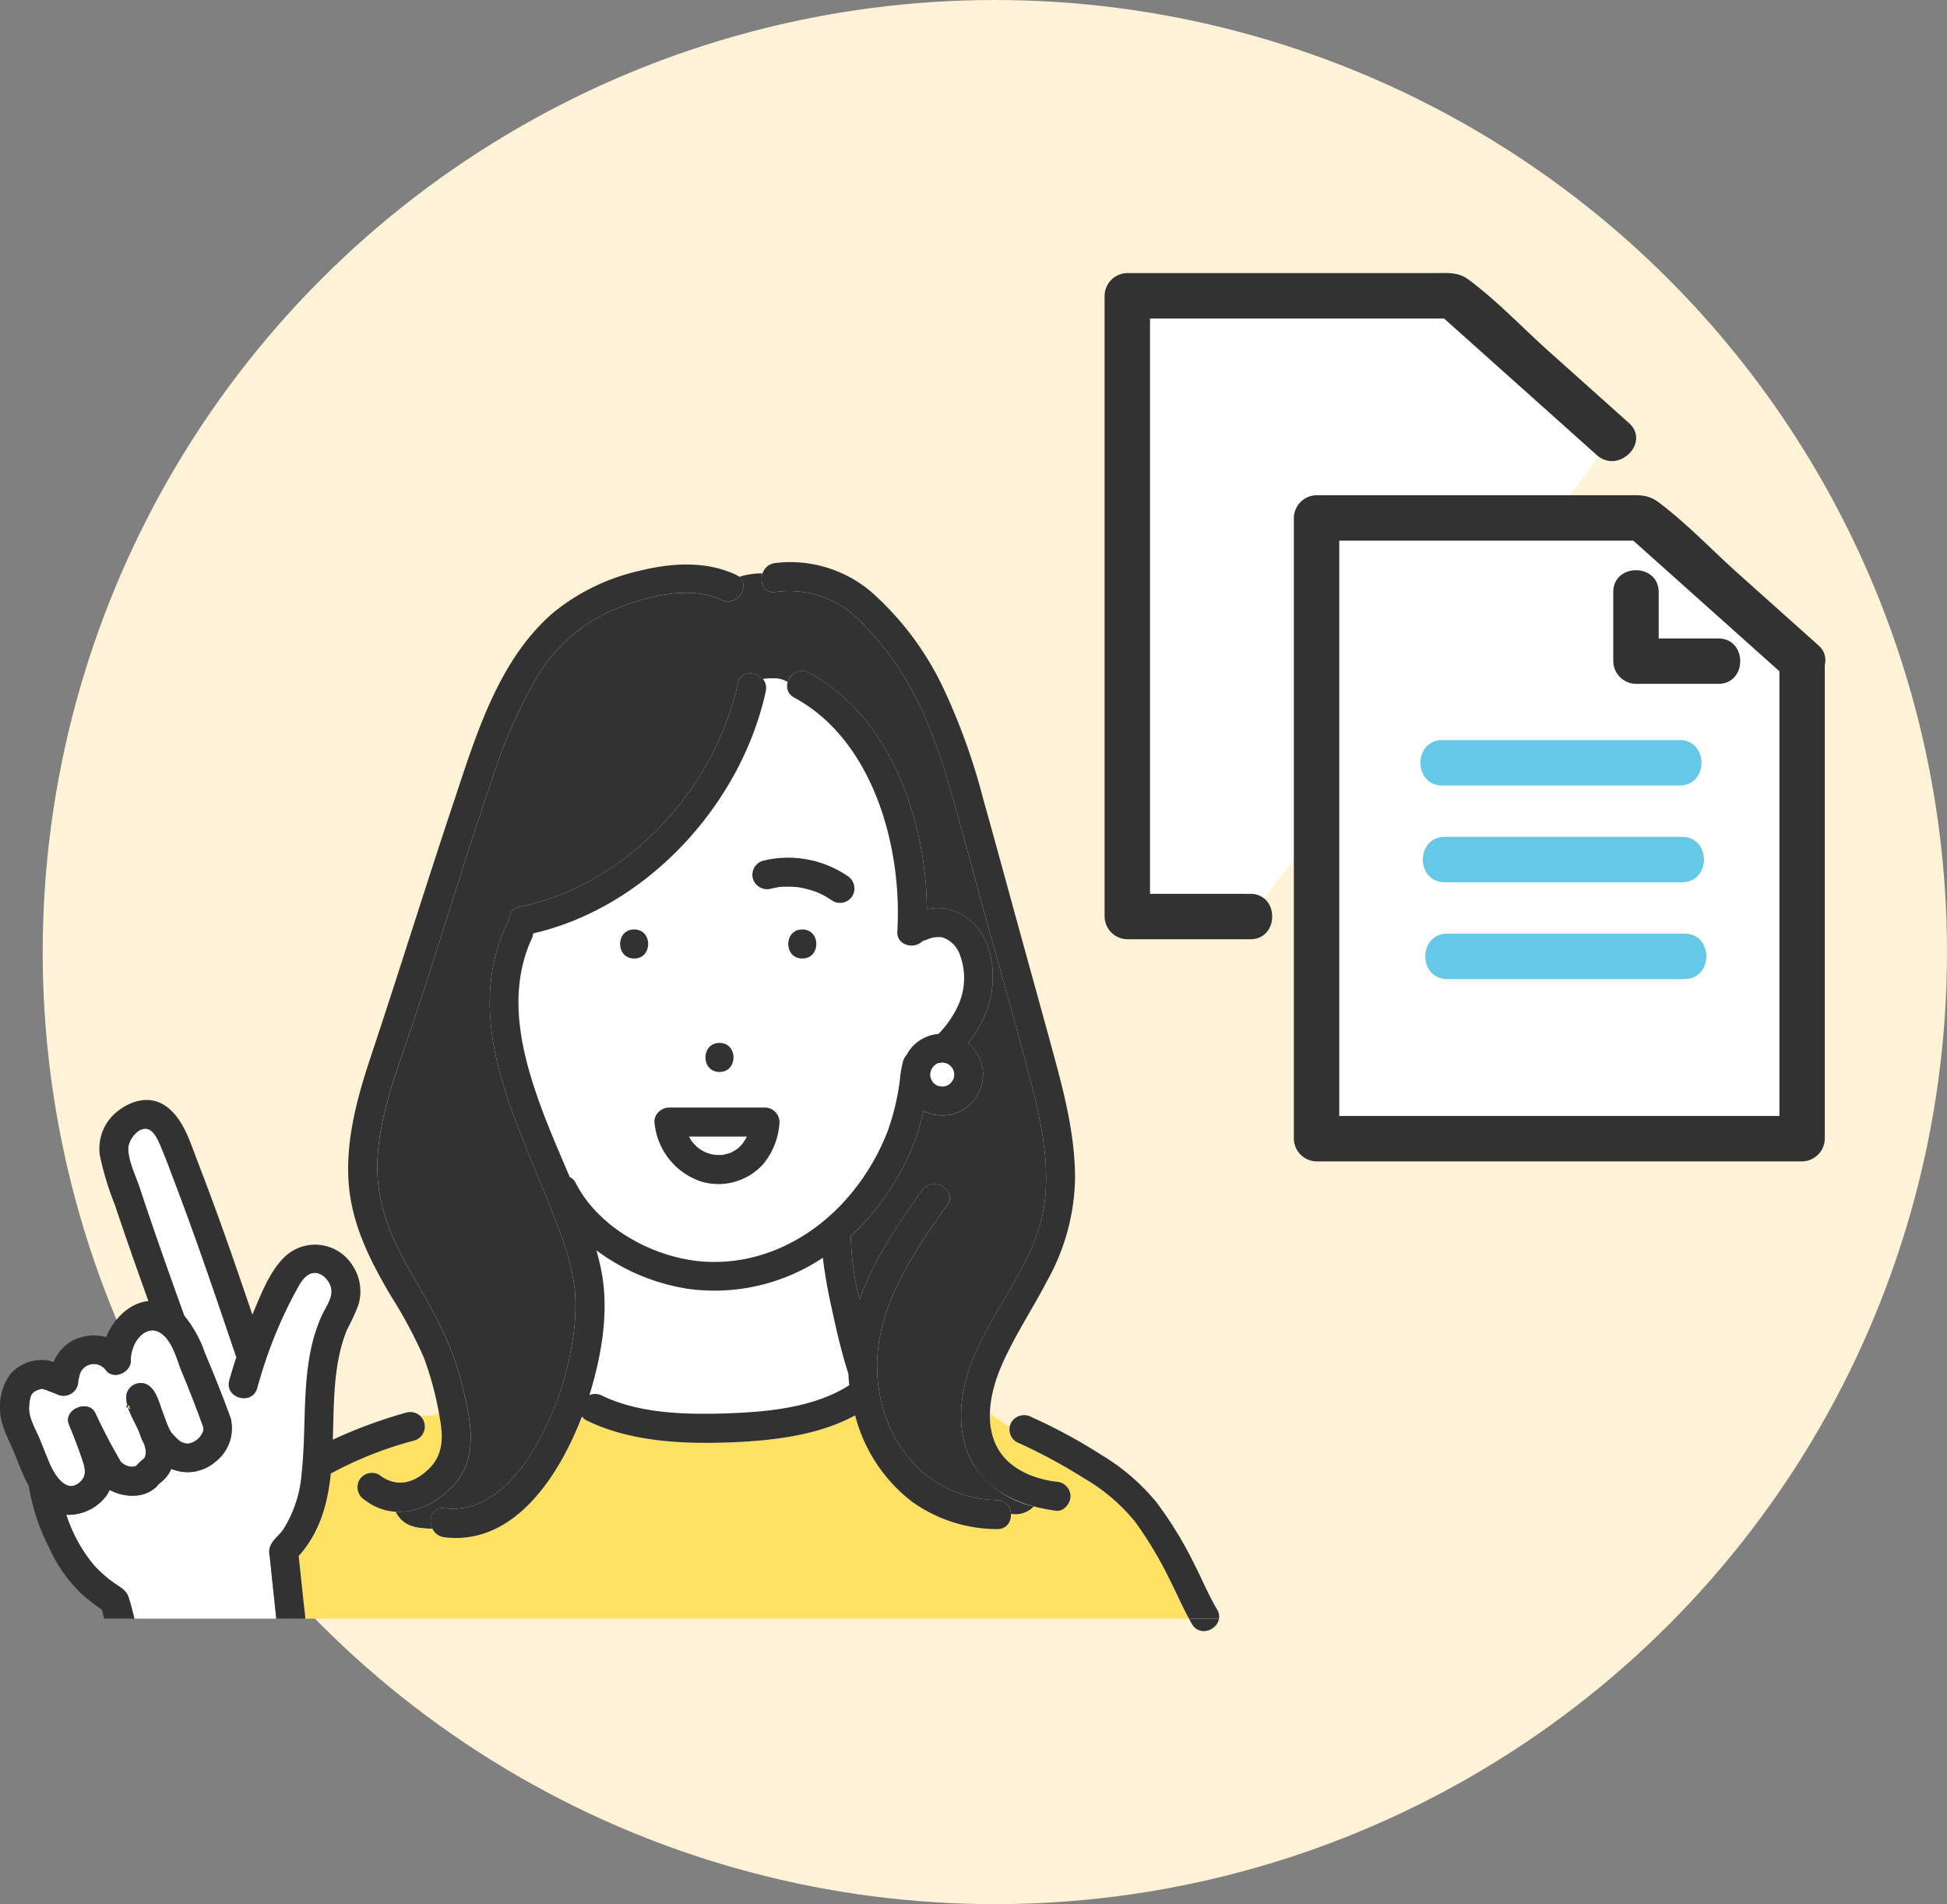 <svg xmlns="http://www.w3.org/2000/svg" xmlns:xlink="http://www.w3.org/1999/xlink" width="301.615" height="295" viewBox="0 0 301.615 295">
  <rect x="0" y="0" width="301.615" height="295" fill="#808080" stroke="none"/>
  <defs>
    <clipPath id="clip-path">
      <rect id="矩形_1305" data-name="矩形 1305" width="111.664" height="137.635" fill="none"/>
    </clipPath>
    <clipPath id="clip-path-2">
      <rect id="矩形_1259" data-name="矩形 1259" width="188.864" height="165.606" fill="rgba(0,0,0,0)"/>
    </clipPath>
  </defs>
  <g id="组_3382" data-name="组 3382" transform="translate(-507.385 -2963.535)">
    <circle id="椭圆_189" data-name="椭圆 189" cx="147.5" cy="147.5" r="147.5" transform="translate(514 2963.535)" fill="#fff2d6"/>
    <g id="组_2627" data-name="组 2627" transform="translate(678.5 3005.831)">
      <g id="组_2626" data-name="组 2626" clip-path="url(#clip-path)">
        <path id="路径_5540" data-name="路径 5540" d="M35.8,37.4H75.08l4.5-5.934a4.07,4.07,0,0,1-.375-.295L55.553,10.015H10V99.151H25.534a3.328,3.328,0,0,1,2.136.7l4.617-6.08V40.918A3.568,3.568,0,0,1,35.8,37.4" transform="translate(-2.966 -2.97)" fill="#fff"/>
        <path id="路径_5541" data-name="路径 5541" d="M7.034,96.181V7.045H52.586L76.244,28.2a4.053,4.053,0,0,0,.375.3c3.345,2.352,7.859-2.354,4.6-5.269l-12.4-11.094C64.739,8.49,60.8,4.3,56.408,1.041,54.761-.182,53.2.01,51.274.01H3.517A3.568,3.568,0,0,0,0,3.527V99.7a3.568,3.568,0,0,0,3.517,3.517H22.569c3.641,0,4.356-4.55,2.136-6.331a3.329,3.329,0,0,0-2.136-.7Z" transform="translate(0 0)" fill="#323232"/>
        <path id="路径_5542" data-name="路径 5542" d="M51.682,148.083h68.18v-68.9L97.235,58.947H51.682v89.136ZM67.658,89.844H104.4c4.534,0,4.526,7.034,0,7.034H67.658c-4.534,0-4.526-7.034,0-7.034m.375,14.995h36.738c4.534,0,4.526,7.034,0,7.034H68.033c-4.534,0-4.526-7.034,0-7.034m37.112,22.029H68.408c-4.534,0-4.526-7.034,0-7.034h36.737c4.534,0,4.527,7.034,0,7.034M94.131,66.927c0-4.534,7.034-4.526,7.034,0V74.1H110.4c4.534,0,4.527,7.034,0,7.034H97.648a3.568,3.568,0,0,1-3.517-3.517Z" transform="translate(-15.328 -17.482)" fill="#fff"/>
        <path id="路径_5543" data-name="路径 5543" d="M122.9,72.159,110.5,61.066c-4.074-3.644-8.011-7.833-12.4-11.094-1.648-1.223-3.21-1.03-5.134-1.03H45.2a3.568,3.568,0,0,0-3.517,3.517v96.17a3.568,3.568,0,0,0,3.517,3.517h75.214a3.568,3.568,0,0,0,3.517-3.517v-73.4a2.988,2.988,0,0,0-1.031-3.068M48.717,55.977H94.269L116.9,76.212v68.9H48.717V55.977Z" transform="translate(-12.362 -14.512)" fill="#323232"/>
        <path id="路径_5544" data-name="路径 5544" d="M72.962,109.905H109.7c4.527,0,4.534-7.034,0-7.034H72.962c-4.527,0-4.534,7.034,0,7.034" transform="translate(-20.631 -30.509)" fill="#64c8e6"/>
        <path id="路径_5545" data-name="路径 5545" d="M73.495,131.222h36.737c4.527,0,4.534-7.034,0-7.034H73.495c-4.527,0-4.534,7.034,0,7.034" transform="translate(-20.789 -36.832)" fill="#64c8e6"/>
        <path id="路径_5546" data-name="路径 5546" d="M110.765,145.505H74.028c-4.527,0-4.534,7.034,0,7.034h36.738c4.526,0,4.534-7.034,0-7.034" transform="translate(-20.947 -43.154)" fill="#64c8e6"/>
        <path id="路径_5547" data-name="路径 5547" d="M115.545,83.066h12.748c4.527,0,4.534-7.034,0-7.034h-9.231V68.859c0-4.526-7.034-4.534-7.034,0v10.69a3.568,3.568,0,0,0,3.517,3.517" transform="translate(-33.225 -19.415)" fill="#323232"/>
      </g>
    </g>
    <g id="组_2575" data-name="组 2575" transform="translate(507.385 3050.633)">
      <g id="组_2574" data-name="组 2574" clip-path="url(#clip-path-2)">
        <path id="路径_5169" data-name="路径 5169" d="M20.24,131.248a1.749,1.749,0,0,1-.145-.324.378.378,0,0,0-.364-.321c.039.148.074.295.124.443a2.877,2.877,0,0,0,.385.2" fill="#ffe164"/>
        <path id="路径_5170" data-name="路径 5170" d="M22.338,136.614a6.751,6.751,0,0,1-.477-.988c-.1-.286-.206-.573-.308-.86-.04-.094-.083-.188-.124-.282-.419-.962-1.16-2.206-1.574-3.438-.4-.264-.305-.44-.124-.443a3.721,3.721,0,0,1-.108-1.78,2.273,2.273,0,0,1,2.767-1.572c1.706.5,2.226,2.822,2.768,4.27.253.674.492,1.353.731,2.032.106.218.208.436.3.653.036.082.064.167.1.249.095.1.173.3.277.423a9.029,9.029,0,0,0,.87.9,2.257,2.257,0,0,0,1.772.771,2.941,2.941,0,0,0,2.086-1.562,1.24,1.24,0,0,0,.1-1.207q-1.491-4.128-3.181-8.176c-.8-1.909-1.384-4.6-3.044-5.95-1.707-1.393-3.464-.211-4.341,1.548a8.237,8.237,0,0,0-.539,1.774c.019-.155-.026.47-.018.663.071,1.837-2.609,3.132-3.841,1.591a2.288,2.288,0,0,0-4.14.874c-.032.106-.116.5-.148.622-.005.065-.013.131-.016.2a2.286,2.286,0,0,1-3.386,1.942c.948.4.023.011-.164-.061-.333-.128-.664-.26-1-.38a5.281,5.281,0,0,0-1.039-.339c-.064-.008-.1-.016-.136-.023a.759.759,0,0,1-.223.087c-1.388.4-1.484.968-1.646,2.415-.217,1.926.946,3.649,1.647,5.363.473,1.157.938,2.318,1.407,3.478.727,1.795,2.789,5.4,5.078,2.827.961-1.08.247-2.677-.15-3.848-.547-1.615-1.181-3.2-1.829-4.776-.975-2.364,3.069-4.026,4.112-1.734a83.711,83.711,0,0,0,3.946,7.533c-.037-.064.044.033.124.131.069.021.455.3.568.35a2.077,2.077,0,0,0,1.7.113c-.231.11.963-.989.824-.845.209-.216.325-.178.49-.507a2.3,2.3,0,0,0,.1-1.177c-.018-.179-.136-.529-.209-.859" fill="#fff"/>
        <path id="路径_5171" data-name="路径 5171" d="M112.114,91.8a1.894,1.894,0,0,0-.246.04c.115,0,.226-.011.246-.04" fill="#ffe164"/>
        <path id="路径_5172" data-name="路径 5172" d="M106.741,88.992c.126.224.243.455.389.667.033.048.068.1.1.143.131.123.241.279.366.41q.218.227.453.435c.041.036.2.155.263.209l.146.1q.2.127.4.242c.153.087.311.163.468.244l.015.008c.283.092.559.194.849.264.146.036.3.06.443.09l.091.015c.3.016.589.031.885.019.031,0,.133,0,.237,0l.043-.01c.061-.014.125-.022.186-.033a7.2,7.2,0,0,0,.915-.24c.079-.027.158-.062.238-.085l.055-.015c.062-.036.125-.076.159-.094.267-.139.515-.3.766-.464l.031-.019c.011-.01.013-.014.027-.026.113-.1.23-.2.34-.309.127-.124.245-.256.367-.386.024-.026.048-.054.071-.083.173-.276.366-.536.521-.825.045-.083.086-.169.127-.256Z" fill="#fff"/>
        <path id="路径_5173" data-name="路径 5173" d="M91.911,126.964c-.184.678-.39,1.381-.617,2.1a2.218,2.218,0,0,1,1.928.05c5.811,2.836,13.17,2.981,19.493,2.761,6.224-.217,13.465-.9,18.845-4.361-.067-.617-.113-1.236-.142-1.856-.029-.069-.064-.13-.088-.2-1.026-3.272-1.812-6.635-2.516-9.989a76.033,76.033,0,0,1-1.35-7.7,30.221,30.221,0,0,1-21,4.8,31.839,31.839,0,0,1-14.074-5.944c.261.955.5,1.915.7,2.885,1.194,5.74.335,11.86-1.182,17.457" fill="#fff"/>
        <path id="路径_5174" data-name="路径 5174" d="M161.87,98.784c.687-6.277-.687-12.573-2.265-18.614-1.758-6.733-3.678-13.426-5.525-20.135q-2.8-10.179-5.6-20.357c-1.674-6.051-3.4-12.162-6.179-17.816A45.161,45.161,0,0,0,132.683,8.57,15.217,15.217,0,0,0,120.13,4.626c-1.813.2-2.47-1.514-2-2.886a11.094,11.094,0,0,0-3.615.53c1.792,1.46-.343,4.709-2.76,3.575C106.749,3.5,100.05,5.331,95.227,7.3A25.547,25.547,0,0,0,82.948,18.214a78.1,78.1,0,0,0-6.659,15.24c-2.26,6.515-4.342,13.09-6.418,19.665S65.727,66.272,63.5,72.8c-2.171,6.344-4.648,12.81-5.011,19.573s2.1,12.438,5.443,18.159c3.193,5.462,6.161,10.675,7.648,16.878,1.205,5.031,2.69,10.884-1.012,15.251-2.39,2.819-5.862,4.659-9.3,4.443,1.2,2.419,3.487,2.619,5.734,2.632-.69-1.416-.079-3.4,1.864-3.169,6.086.741,10.61-3.932,13.58-8.708A46.894,46.894,0,0,0,88.7,120.529a32.412,32.412,0,0,0,.347-7.833,38.757,38.757,0,0,0-2.623-9.734C80.975,88.054,71.14,72.05,78.5,56.032a2.26,2.26,0,0,1,.374-.563A1.9,1.9,0,0,1,80.48,53.4C97.119,50,110.7,35.193,114.287,18.827c.447-2.044,2.823-1.978,3.883-.726,1.419-.144,2.761-.257,3.859.5a2.275,2.275,0,0,1,3.29-1.494c12.566,6.78,18.173,22.819,18.265,36.686.13-.025.261-.053.385-.073a7.5,7.5,0,0,1,6.24,1.7c3.184,2.66,3.973,7.177,3.426,11.1a16.908,16.908,0,0,1-3.693,8,6.365,6.365,0,0,1,2.36,4.874,2.084,2.084,0,0,1-.047.472,6.342,6.342,0,0,1-4.965,5.722,6.734,6.734,0,0,1-4.128-.515c-.04-.019-.076-.047-.115-.066a32.446,32.446,0,0,1-1.77,5.751,39.8,39.8,0,0,1-8.2,12.409q-.621.635-1.274,1.232a43.626,43.626,0,0,0,1.351,9.887c2.134-6.082,5.886-11.631,9.676-16.93,1.672-2.338,5.573-.088,3.885,2.271-6.356,8.887-12.8,18.618-10.289,30.037,1.96,8.9,8.692,15.423,18.015,15.643a2.165,2.165,0,0,1,2.16,2.15,3.912,3.912,0,0,0,3.569-1.17,14.929,14.929,0,0,1-9.224-6.291c-2.54-4.056-2.466-9.18-1.21-13.65,2.726-9.695,11.014-17.319,12.133-27.554" fill="#323232"/>
        <path id="路径_5175" data-name="路径 5175" d="M118.17,18.1a2.165,2.165,0,0,1,.455,1.923C114.8,37.5,100.243,53.461,82.59,57.51a2.4,2.4,0,0,1-.207.793c-4.07,8.862-1.423,18.609,1.86,27.258,1.231,3.242,2.645,6.452,4.009,9.683a2.044,2.044,0,0,1,.944.959c3.59,7.032,12.233,11.683,19.964,12.161,8.309.513,16.033-3.231,21.579-9.276a34.866,34.866,0,0,0,6.724-10.819,36.643,36.643,0,0,0,1.956-8.214,16.012,16.012,0,0,1,.5-2.825,2.6,2.6,0,0,1,.547-.92,7.087,7.087,0,0,1,.728-1.09,6.254,6.254,0,0,1,4.193-2.14,15.771,15.771,0,0,0,3.094-4.516,10.277,10.277,0,0,0,.187-7.827,4.331,4.331,0,0,0-2.691-2.615,4.21,4.21,0,0,0-2.195.266,5.121,5.121,0,0,1-.568.223.724.724,0,0,0-.282.126c-.275.365-.235.166,0,0,.07-.093.153-.21.266-.389-1.125,1.778-4.335,1.2-4.193-1.136C139.8,44.221,135.3,27.6,123.048,20.994a1.969,1.969,0,0,1-1.019-2.391c-1.1-.759-2.441-.646-3.859-.5m-6.715,56.375c2.9,0,2.895,4.5,0,4.5s-2.9-4.5,0-4.5M98.237,61.4c-2.9,0-2.9-4.5,0-4.5s2.9,4.5,0,4.5M118.2,93.286a9.328,9.328,0,0,1-9.577,2.663,10.634,10.634,0,0,1-7.165-8.61c0-.032,0-.064,0-.1a2.446,2.446,0,0,1-.078-.5,2.1,2.1,0,0,1,.763-1.661,2.026,2.026,0,0,1,.19-.154,2.373,2.373,0,0,1,.6-.306c.037-.012.059-.038.1-.048s.075-.011.113-.018a1.879,1.879,0,0,1,.2-.032c.051-.005.1-.014.152-.016s.09-.015.136-.015h14.88a2.272,2.272,0,0,1,2.25,2.25,11.045,11.045,0,0,1-2.558,6.545M124.283,61.4c-2.9,0-2.895-4.5,0-4.5s2.9,4.5,0,4.5m6.982-12.8a2.308,2.308,0,0,1,.807,3.078,2.262,2.262,0,0,1-3.078.808,14.222,14.222,0,0,0-1.259-.785q-.326-.178-.66-.339c-.042-.02-.376-.164-.455-.2l-.377-.141c-.233-.083-.469-.159-.706-.23q-.667-.2-1.352-.33a5.153,5.153,0,0,0-.64-.109c.6.041-.217-.016-.324-.025a14.384,14.384,0,0,0-1.483-.041,6.989,6.989,0,0,0-1.294.093c.581-.129-.211.041-.318.062-.244.046-.485.1-.726.159a2.3,2.3,0,0,1-2.767-1.572,2.27,2.27,0,0,1,1.571-2.767,16.381,16.381,0,0,1,13.061,2.341" fill="#fff"/>
        <path id="路径_5176" data-name="路径 5176" d="M64.159,136.084A58,58,0,0,0,51.247,141.2c-.485,4.7-1.7,9.132-4.977,12.775q.514,4.848,1.03,9.7H184.182c-1.055-1.931-1.935-3.973-2.93-5.93a59.807,59.807,0,0,0-5.407-9.062,28.766,28.766,0,0,0-7.9-6.737,84.657,84.657,0,0,0-10.461-5.624,2.174,2.174,0,0,1-1.052-2.383,16.44,16.44,0,0,1-3.078-2.161,11.012,11.012,0,0,0,.794,4.676c1.6,3.777,5.6,5.505,9.443,6.01a2.306,2.306,0,0,1,2.25,2.25c-.012,1.1-1.035,2.41-2.25,2.25a26.68,26.68,0,0,1-3.424-.677,3.908,3.908,0,0,1-3.569,1.17,2.082,2.082,0,0,1-2.16,2.351,22.751,22.751,0,0,1-13.227-4.3,24.61,24.61,0,0,1-8.742-13.323c-5.857,3.206-13.278,3.973-19.757,4.2-7.19.25-15.189-.166-21.764-3.375a2.113,2.113,0,0,1-.8-.656c-3.616,9.423-10.6,20.02-21.289,18.72A2.331,2.331,0,0,1,67,149.733c-2.248-.013-4.536-.213-5.734-2.631a8.616,8.616,0,0,1-4.781-1.829,2.3,2.3,0,0,1-.807-3.078,2.265,2.265,0,0,1,3.078-.808c2.621,2.02,5.28,1.369,7.594-.826,2.339-2.217,2.342-4.979,1.782-7.99-.052-.281-.113-.567-.167-.85-.573.71-1.887.432-2.9.554a2.475,2.475,0,0,1,.669,1.041,2.281,2.281,0,0,1-1.571,2.768" fill="#ffe164"/>
        <path id="路径_5177" data-name="路径 5177" d="M41.689,153.209c.069-1.426,1.42-2.244,2.176-3.337a18.908,18.908,0,0,0,2.864-8.74c.709-6.48.1-13.071,1.5-19.48a25.659,25.659,0,0,1,1.555-4.789c.524-1.2,1.487-2.432,1.556-3.777.072-1.41-1.281-3.053-2.679-2.963s-2.178,1.626-2.761,2.695c-.864,1.582-1.657,3.2-2.4,4.848a71.735,71.735,0,0,0-3.646,10.272c-.774,2.791-5.114,1.6-4.339-1.2.332-1.2.7-2.383,1.09-3.561-2.119-6.21-4.2-12.432-6.415-18.611q-1.52-4.245-3.121-8.462c-.625-1.646-1.22-3.316-1.908-4.936-.4-.945-1.017-2.713-2.013-3.232-1.523-.8-3.272,1.516-3.272,2.906,0,1.936,1.156,4.216,1.759,6.038,2.2,6.657,4.535,13.272,6.926,19.863a18.4,18.4,0,0,1,3.142,5.651c1.42,3.367,2.786,6.749,4.027,10.187a2.316,2.316,0,0,1,.127.592,6.564,6.564,0,0,1-2.43,6.16,6.611,6.611,0,0,1-6.892,1.138,5.7,5.7,0,0,1-.486.881,5.034,5.034,0,0,1-1.016,1.109c-.332.287-.463.385-.435.331a4.06,4.06,0,0,1-.434.51,5.1,5.1,0,0,1-2.935,1.292A7.418,7.418,0,0,1,17,143.736a5.932,5.932,0,0,1-.565.963,7.417,7.417,0,0,1-5.691,2.891c-.161,0-.317-.013-.473-.023a23.409,23.409,0,0,0,4.3,7.842,20.167,20.167,0,0,0,3.03,2.684c.878.636,1.929,1.106,2.3,2.206s.641,2.238.925,3.368H42.8l-.99-9.319a7.7,7.7,0,0,1-.121-1.139" fill="#fff"/>
        <path id="路径_5178" data-name="路径 5178" d="M19.855,131.046c-.05-.148-.085-.295-.124-.443-.181,0-.28.179.124.443" fill="#323232"/>
        <path id="路径_5179" data-name="路径 5179" d="M46.27,153.971c3.273-3.643,4.492-8.078,4.977-12.775a58,58,0,0,1,12.912-5.112,2.25,2.25,0,0,0-1.2-4.339,74.383,74.383,0,0,0-11.4,4.2c.14-4.473.107-8.985,1-13.094a22,22,0,0,1,1.218-3.986,36.12,36.12,0,0,0,1.72-3.73,7.252,7.252,0,0,0-.922-6.24,6.833,6.833,0,0,0-10.652-1.1c-2.266,2.3-3.575,5.845-4.828,8.775-1.532-4.5-3.069-9.006-4.675-13.484q-1.878-5.238-3.882-10.43c-1.1-2.847-2.073-6.2-4.562-8.173s-5.5-1.226-7.831.638A7.3,7.3,0,0,0,15.5,92.062a46.2,46.2,0,0,0,2.268,7.432q1.329,3.97,2.714,7.921c.822,2.355,1.667,4.7,2.506,7.051-2.906.292-5.393,2.737-6.541,5.586a7.3,7.3,0,0,0-4.737.319,6.618,6.618,0,0,0-3.4,3.54,9.07,9.07,0,0,0-1.063-.275,6.6,6.6,0,0,0-5.553,2.04A8.428,8.428,0,0,0,0,130.978c-.051,2.23.963,4.2,1.836,6.146.906,2.024,1.551,4.08,2.613,5.971a32.42,32.42,0,0,0,3.077,9.417,23.252,23.252,0,0,0,4.9,7.124,28.127,28.127,0,0,0,3.338,2.63q.191.7.379,1.4h4.677c-.284-1.129-.555-2.27-.924-3.367s-1.422-1.57-2.3-2.206a20.167,20.167,0,0,1-3.03-2.685,23.4,23.4,0,0,1-4.3-7.841c.156.01.312.026.473.022A7.41,7.41,0,0,0,16.43,144.7a5.881,5.881,0,0,0,.565-.962,7.425,7.425,0,0,0,4.237.861,5.094,5.094,0,0,0,2.935-1.292,4.05,4.05,0,0,0,.434-.509c-.028.053.1-.045.435-.332a5.029,5.029,0,0,0,1.016-1.108,5.664,5.664,0,0,0,.486-.882,6.611,6.611,0,0,0,6.892-1.137,6.565,6.565,0,0,0,2.43-6.161,2.324,2.324,0,0,0-.127-.592c-1.241-3.437-2.607-6.819-4.027-10.186a18.418,18.418,0,0,0-3.142-5.652c-2.391-6.59-4.725-13.206-6.926-19.862-.6-1.823-1.759-4.1-1.759-6.038,0-1.39,1.75-3.7,3.272-2.907,1,.52,1.611,2.288,2.013,3.233.688,1.62,1.283,3.29,1.909,4.935q1.6,4.216,3.12,8.463c2.211,6.178,4.3,12.4,6.415,18.61-.388,1.179-.758,2.363-1.09,3.561-.775,2.8,3.565,3.988,4.339,1.2A71.679,71.679,0,0,1,43.5,117.667c.739-1.644,1.533-3.266,2.4-4.848.583-1.069,1.364-2.606,2.761-2.7s2.751,1.554,2.679,2.964c-.069,1.344-1.031,2.576-1.556,3.777a25.673,25.673,0,0,0-1.555,4.788c-1.4,6.41-.79,13-1.5,19.481a18.912,18.912,0,0,1-2.864,8.74c-.756,1.093-2.107,1.911-2.176,3.337a7.806,7.806,0,0,0,.121,1.138l.99,9.319h4.5q-.514-4.848-1.03-9.7m-21.1-34.315c1.659,1.354,2.246,4.041,3.044,5.949q1.692,4.05,3.181,8.176a1.242,1.242,0,0,1-.1,1.208,2.944,2.944,0,0,1-2.086,1.562,2.255,2.255,0,0,1-1.772-.772,9.022,9.022,0,0,1-.869-.9c-.1-.12-.182-.326-.278-.422-.033-.082-.061-.168-.1-.249-.1-.217-.2-.435-.3-.654-.239-.679-.479-1.357-.731-2.031-.542-1.449-1.063-3.771-2.768-4.27a2.275,2.275,0,0,0-2.768,1.571,3.727,3.727,0,0,0,.109,1.781.377.377,0,0,1,.363.321,1.844,1.844,0,0,0,.145.323,3.077,3.077,0,0,1-.385-.2c.414,1.232,1.156,2.476,1.575,3.437l.124.282c.1.287.2.574.307.86a6.768,6.768,0,0,0,.478.989c.073.33.19.679.209.858a2.3,2.3,0,0,1-.1,1.177c-.165.329-.281.291-.49.507.139-.143-1.054.956-.823.845a2.077,2.077,0,0,1-1.7-.112c-.114-.047-.5-.33-.568-.35-.08-.1-.161-.2-.124-.131a83.993,83.993,0,0,1-3.947-7.534c-1.043-2.291-5.086-.63-4.112,1.734.649,1.576,1.283,3.162,1.83,4.776.4,1.171,1.111,2.769.149,3.849-2.288,2.568-4.35-1.033-5.077-2.828-.469-1.159-.935-2.32-1.408-3.478-.7-1.713-1.863-3.436-1.647-5.362.163-1.447.259-2.019,1.647-2.416a.786.786,0,0,0,.222-.086c.035.007.073.014.137.022a5.324,5.324,0,0,1,1.039.339c.337.12.668.253,1,.381.187.072,1.112.463.164.061a2.286,2.286,0,0,0,3.386-1.943c0-.065.01-.131.016-.2.032-.119.116-.515.147-.621a2.287,2.287,0,0,1,4.14-.874c1.233,1.54,3.912.245,3.841-1.591-.007-.194.038-.819.019-.663a8.265,8.265,0,0,1,.538-1.774c.877-1.759,2.635-2.942,4.342-1.548" fill="#323232"/>
        <path id="路径_5180" data-name="路径 5180" d="M114.287,18.827C110.7,35.193,97.119,50,80.48,53.4a1.9,1.9,0,0,0-1.608,2.07,2.26,2.26,0,0,0-.374.563c-7.358,16.018,2.477,32.022,7.929,46.93A38.757,38.757,0,0,1,89.05,112.7a32.362,32.362,0,0,1-.348,7.833,46.875,46.875,0,0,1-6.262,17.327c-2.97,4.776-7.494,9.449-13.58,8.708-2.868-.349-2.843,4.154,0,4.5,10.687,1.3,17.674-9.3,21.289-18.719a2.121,2.121,0,0,0,.8.655c6.576,3.21,14.574,3.626,21.765,3.376,6.478-.226,13.9-.992,19.756-4.2a24.61,24.61,0,0,0,8.742,13.323,22.744,22.744,0,0,0,13.228,4.3c2.9.069,2.9-4.432,0-4.5-9.323-.22-16.055-6.74-18.015-15.643-2.513-11.419,3.933-21.15,10.289-30.037,1.688-2.359-2.213-4.609-3.885-2.271-3.79,5.3-7.542,10.848-9.676,16.93a43.618,43.618,0,0,1-1.351-9.887q.651-.6,1.274-1.231a39.811,39.811,0,0,0,8.2-12.41A32.5,32.5,0,0,0,143.047,85c.039.02.075.047.115.066a6.734,6.734,0,0,0,4.128.515,6.342,6.342,0,0,0,4.965-5.722,2.139,2.139,0,0,0,.047-.471,6.367,6.367,0,0,0-2.36-4.875,16.917,16.917,0,0,0,3.693-8c.547-3.918-.242-8.436-3.426-11.1a7.5,7.5,0,0,0-6.24-1.7c-.124.02-.256.048-.385.073-.092-13.867-5.7-29.9-18.265-36.686-2.549-1.376-4.824,2.508-2.271,3.885C135.3,27.6,139.8,44.221,139.007,57.212c-.143,2.336,3.067,2.914,4.192,1.136-.113.179-.2.3-.266.389a.731.731,0,0,1,.282-.126,5.233,5.233,0,0,0,.569-.223,4.218,4.218,0,0,1,2.194-.266,4.329,4.329,0,0,1,2.691,2.615,10.277,10.277,0,0,1-.187,7.827,15.746,15.746,0,0,1-3.093,4.516,6.256,6.256,0,0,0-4.193,2.14,7.016,7.016,0,0,0-.728,1.09,2.564,2.564,0,0,0-.547.921,15.894,15.894,0,0,0-.5,2.824,36.645,36.645,0,0,1-1.957,8.214,34.852,34.852,0,0,1-6.724,10.82c-5.546,6.044-13.269,9.788-21.579,9.275-7.731-.478-16.374-5.129-19.964-12.161a2.044,2.044,0,0,0-.943-.958c-1.364-3.232-2.779-6.442-4.01-9.684-3.283-8.649-5.93-18.4-1.859-27.258a2.4,2.4,0,0,0,.206-.793c17.653-4.049,32.207-20.01,36.035-37.486.619-2.823-3.718-4.029-4.338-1.2m31.4,62.383c-.077-.017-.154-.034-.23-.055-.059-.016-.115-.036-.172-.055.035.02.055.029.1.057-.037-.023-.077-.042-.115-.063l-.123-.039c-.117-.038-.15-.092-.055-.058a1.91,1.91,0,0,1-.178-.1c-.026-.016-.051-.034-.076-.052-.071-.07-.142-.142-.212-.217.078.1.015.093-.057-.017-.027-.041-.053-.083-.081-.124-.025-.025-.049-.054-.076-.078.034.03.045.045.071.069-.03-.044-.061-.089-.089-.135s-.069-.12-.1-.181c.014.048.023.071.042.14-.015-.055-.034-.109-.053-.162-.053-.109-.076-.211-.06-.187-.019-.056-.04-.111-.055-.169s-.022-.1-.032-.146a4.24,4.24,0,0,1,0-.465c-.009.042-.018.08-.031.135.014-.057.023-.115.034-.173.013-.158.074-.341.037-.142.03-.116.064-.23.1-.344.04-.075.079-.151.122-.224.027-.045.057-.089.085-.132-.025.024-.034.036-.067.065a.984.984,0,0,0,.077-.081c.017-.025.034-.051.05-.077.072-.115.143-.15.109-.09.042-.047.085-.1.131-.138l.084-.071c.066-.047.154-.114.249-.175l.035-.01c.1-.033.206-.072.311-.1.043-.012.15-.033.242-.052.12-.008.27-.019.321-.018s.121.005.181.009c.166.041.329.087.493.137.077.04.154.079.228.123.056.033.11.068.164.1.113.111.224.222.335.335.038.057.077.113.112.173s.081.146.12.219c.048.154.09.307.129.463,0-.055-.005-.094-.005-.176,0,.065.006.132.011.2.006.023.014.046.02.069a.352.352,0,0,1,.007.069c0,.027-.008.053-.009.081,0,0-.005-.03-.008-.042,0,.026,0,.052,0,.078,0,.114-.01.227-.014.341v.016c-.031.1-.069.2-.087.254-.006.019-.014.05-.021.076-.089.157-.179.309-.275.461-.034.039-.069.078-.1.114-.16.164-.641.446-.024.07-.152.092-.291.2-.447.291-.046.026-.093.049-.139.073-.144.044-.286.087-.433.121.052,0,.083,0,.158,0a1.664,1.664,0,0,0-.2.015l-.015,0c-.126.026-.213.013-.163,0-.118,0-.236,0-.353-.009m-.528-3.508a.453.453,0,0,1,.225-.086c.006,0-.123.048-.225.086m-38.695,34.864a30.232,30.232,0,0,0,21-4.8,76.315,76.315,0,0,0,1.35,7.7c.705,3.354,1.49,6.717,2.517,9.989.023.075.059.136.087.2.03.619.075,1.238.143,1.856-5.38,3.458-12.621,4.144-18.845,4.361-6.323.22-13.682.075-19.494-2.761a2.215,2.215,0,0,0-1.928-.05c.227-.72.434-1.423.617-2.1,1.517-5.6,2.377-11.717,1.182-17.458-.2-.97-.442-1.929-.7-2.884a31.856,31.856,0,0,0,14.074,5.944" fill="#323232"/>
        <path id="路径_5181" data-name="路径 5181" d="M60.55,113.665a71.688,71.688,0,0,1,5.074,9.476,49.753,49.753,0,0,1,2.5,9.43c.56,3.012.557,5.773-1.782,7.99-2.314,2.195-4.974,2.846-7.594.827a2.264,2.264,0,0,0-3.078.807,2.3,2.3,0,0,0,.807,3.078c4.662,3.593,10.552,1.55,14.083-2.615,3.7-4.366,2.217-10.219,1.011-15.251-1.486-6.2-4.454-11.415-7.648-16.877-3.345-5.721-5.806-11.4-5.442-18.159s2.84-13.229,5.01-19.573c2.232-6.525,4.3-13.1,6.376-19.678s4.158-13.15,6.417-19.665a78.217,78.217,0,0,1,6.659-15.24A25.556,25.556,0,0,1,95.226,7.3c4.824-1.972,11.522-3.807,16.528-1.458,2.607,1.223,4.894-2.655,2.272-3.885-4.721-2.215-10.1-1.837-15.047-.6a32.3,32.3,0,0,0-13.316,6.5c-8.454,7.284-11.945,19.012-15.35,29.216-4.387,13.144-8.494,26.38-12.871,39.53C55.4,82.742,53.6,89.229,53.986,95.764c.384,6.594,3.264,12.312,6.564,17.9" fill="#323232"/>
        <path id="路径_5182" data-name="路径 5182" d="M120.13,4.626A15.217,15.217,0,0,1,132.683,8.57,45.174,45.174,0,0,1,142.3,21.862c2.779,5.654,4.5,11.765,6.179,17.816q2.815,10.174,5.6,20.357c1.847,6.709,3.767,13.4,5.525,20.135,1.578,6.042,2.952,12.337,2.265,18.614-1.119,10.235-9.407,17.859-12.133,27.554-1.256,4.47-1.33,9.594,1.21,13.65,2.783,4.445,7.658,6.312,12.647,6.968,1.215.16,2.238-1.149,2.25-2.25a2.3,2.3,0,0,0-2.25-2.25c-3.847-.506-7.842-2.234-9.443-6.011-1.62-3.824-.557-8.378,1.025-12.026,1.969-4.536,4.794-8.753,7.072-13.143a33.643,33.643,0,0,0,4.291-15.708c.026-6.281-1.473-12.491-3.108-18.516-1.843-6.8-3.737-13.585-5.607-20.377-1.842-6.69-3.653-13.391-5.533-20.071a97.714,97.714,0,0,0-6.253-17.3,46.5,46.5,0,0,0-10.9-14.556A19.361,19.361,0,0,0,120.13.126c-2.849.309-2.88,4.812,0,4.5" fill="#323232"/>
        <path id="路径_5183" data-name="路径 5183" d="M142.933,58.738c-.235.166-.274.364,0,0" fill="#323232"/>
        <path id="路径_5184" data-name="路径 5184" d="M127.075,51.355q.334.161.66.339a14.222,14.222,0,0,1,1.259.785,2.262,2.262,0,0,0,3.078-.808,2.307,2.307,0,0,0-.807-3.078,16.384,16.384,0,0,0-13.06-2.341,2.27,2.27,0,0,0-1.572,2.767,2.3,2.3,0,0,0,2.768,1.572c.24-.058.482-.113.725-.159.107-.021.9-.19.318-.062a7,7,0,0,1,1.295-.093,14.1,14.1,0,0,1,1.482.042c.108.008.92.065.324.024a5.608,5.608,0,0,1,.641.109c.455.088.907.2,1.351.33.238.071.473.147.706.23l.378.141c.079.038.412.182.454.2" fill="#323232"/>
        <path id="路径_5185" data-name="路径 5185" d="M124.284,56.9c-2.9,0-2.9,4.5,0,4.5s2.9-4.5,0-4.5" fill="#323232"/>
        <path id="路径_5186" data-name="路径 5186" d="M111.455,74.477c-2.9,0-2.9,4.5,0,4.5s2.9-4.5,0-4.5" fill="#323232"/>
        <path id="路径_5187" data-name="路径 5187" d="M98.237,61.4c2.9,0,2.9-4.5,0-4.5s-2.9,4.5,0,4.5" fill="#323232"/>
        <path id="路径_5188" data-name="路径 5188" d="M188.539,162.254c-1.346-2.278-2.363-4.764-3.569-7.117a59.766,59.766,0,0,0-5.821-9.493,32.977,32.977,0,0,0-8.54-7.344,83.99,83.99,0,0,0-10.851-5.872,2.321,2.321,0,0,0-3.078.808,2.265,2.265,0,0,0,.807,3.078,84.657,84.657,0,0,1,10.461,5.624,28.734,28.734,0,0,1,7.9,6.737,59.9,59.9,0,0,1,5.408,9.062c.994,1.957,1.874,4,2.929,5.93h4.66a2.121,2.121,0,0,0-.3-1.413" fill="#323232"/>
        <path id="路径_5189" data-name="路径 5189" d="M184.182,163.667c.157.286.3.578.471.858,1.183,2,3.92.935,4.189-.858Z" fill="#323232"/>
        <path id="路径_5190" data-name="路径 5190" d="M147.777,78.934c0,.082,0,.121.005.177l.006.022c0-.067-.011-.133-.011-.2" fill="#fff"/>
        <path id="路径_5191" data-name="路径 5191" d="M147.806,79.351c0-.028.007-.053.009-.081a.358.358,0,0,0-.008-.069c-.005-.023-.013-.045-.019-.069.005.059.007.118.01.177a.241.241,0,0,0,.008.042" fill="#fff"/>
        <path id="路径_5192" data-name="路径 5192" d="M146.2,81.22l.015,0-.083.006c-.032,0-.063,0-.1,0-.05.014.037.027.163,0" fill="#fff"/>
        <path id="路径_5193" data-name="路径 5193" d="M146.416,81.2c-.075,0-.106,0-.158,0-.014,0-.027.009-.041.012a1.7,1.7,0,0,1,.2-.015" fill="#fff"/>
        <path id="路径_5194" data-name="路径 5194" d="M146.691,81.084c.046-.024.093-.048.138-.073.156-.088.3-.2.448-.292-.617.376-.136.1.024-.069.035-.037.07-.075.1-.115.1-.151.186-.3.275-.46.007-.026.015-.057.021-.077.018-.058.056-.156.087-.254v-.016c0-.114.013-.227.014-.341,0-.026,0-.052,0-.078a1.273,1.273,0,0,1-.016-.2c-.039-.156-.081-.309-.129-.463-.039-.074-.077-.148-.12-.22s-.074-.115-.112-.172c-.111-.113-.222-.224-.335-.335-.054-.036-.109-.071-.164-.1-.074-.044-.152-.082-.228-.122-.164-.051-.327-.1-.493-.138-.06,0-.12-.007-.181-.008s-.2.01-.321.018c-.093.018-.2.039-.242.052-.106.029-.207.067-.311.1l-.035.011c-.095.061-.184.127-.25.175-.033.028-.067.055-.083.071a1.708,1.708,0,0,0-.131.138,1.141,1.141,0,0,1-.169.182c-.029.044-.058.087-.085.132-.044.074-.082.15-.122.225-.037.113-.071.228-.1.344-.008.04-.022.1-.04.18a3.986,3.986,0,0,0,0,.464c.01.049.02.1.032.147s.036.113.055.169a1.607,1.607,0,0,1,.071.209c.032.061.066.121.1.18s.059.091.089.136a1.688,1.688,0,0,1,.143.15c.069.075.14.147.212.217.024.018.05.036.076.052.057.036.117.066.178.1a1.479,1.479,0,0,1,.194.1c.057.019.113.04.172.056.076.021.153.037.23.054.117.007.235.011.353.01a1.357,1.357,0,0,1,.218-.015c.147-.034.289-.077.433-.121" fill="#fff"/>
        <path id="路径_5195" data-name="路径 5195" d="M145.383,81.157c-.044-.028-.064-.037-.1-.057l-.016-.006c.038.021.079.04.115.063" fill="#fff"/>
        <path id="路径_5196" data-name="路径 5196" d="M144.411,80.412c.026.024.05.053.076.078l-.006-.009c-.026-.024-.037-.039-.07-.069" fill="#fff"/>
        <path id="路径_5197" data-name="路径 5197" d="M144.281,80.143c.019.054.037.108.053.163-.02-.07-.028-.092-.043-.14l0-.007-.007-.016" fill="#fff"/>
        <path id="路径_5198" data-name="路径 5198" d="M144.281,80.143c-.021-.062-.039-.124-.06-.186-.017-.025.006.077.06.186" fill="#fff"/>
        <path id="路径_5199" data-name="路径 5199" d="M145.145,81.055l.123.04c-.059-.032-.117-.066-.178-.1-.1-.034-.062.019.055.057" fill="#fff"/>
        <path id="路径_5200" data-name="路径 5200" d="M144.568,80.614c.072.11.135.12.057.017-.046-.049-.092-.095-.138-.141.028.041.054.083.081.124" fill="#fff"/>
        <path id="路径_5201" data-name="路径 5201" d="M144.169,79c.038-.2-.024-.016-.037.142l.008-.045c.008-.033.021-.064.029-.1" fill="#fff"/>
        <path id="路径_5202" data-name="路径 5202" d="M144.132,79.139c-.011.057-.02.116-.033.172.013-.054.021-.092.031-.134a.107.107,0,0,1,0-.018l0-.02" fill="#fff"/>
        <path id="路径_5203" data-name="路径 5203" d="M144.538,78.2l-.049.077c.053-.055.106-.109.158-.167.034-.06-.037-.025-.109.09" fill="#fff"/>
        <path id="路径_5204" data-name="路径 5204" d="M145.383,77.616a.453.453,0,0,0-.225.086c.1-.038.231-.085.225-.086" fill="#fff"/>
        <path id="路径_5205" data-name="路径 5205" d="M144.411,78.361c.033-.029.041-.041.067-.066l.01-.015c-.026.027-.05.057-.077.081" fill="#fff"/>
        <path id="路径_5206" data-name="路径 5206" d="M145.268,81.1l.016,0a1.417,1.417,0,0,0-.194-.1c.061.031.119.065.178.1" fill="#323232"/>
        <path id="路径_5207" data-name="路径 5207" d="M146.217,81.216l.04-.011a1.426,1.426,0,0,0-.218.014c.032,0,.063,0,.1,0l.083-.006" fill="#323232"/>
        <path id="路径_5208" data-name="路径 5208" d="M144.482,80.482l.006.008c.045.046.091.093.136.142a1.51,1.51,0,0,0-.142-.15" fill="#323232"/>
        <path id="路径_5209" data-name="路径 5209" d="M147.788,79.132l-.006-.022a1.182,1.182,0,0,0,.016.2c0-.059-.005-.118-.01-.177" fill="#323232"/>
        <path id="路径_5210" data-name="路径 5210" d="M144.281,80.143l.007.016,0,.007a1.522,1.522,0,0,0-.07-.209c.021.062.039.124.06.186" fill="#323232"/>
        <path id="路径_5211" data-name="路径 5211" d="M144.141,79.093l-.009.045,0,.02v.018c.018-.077.032-.139.04-.18-.009.033-.022.064-.029.1" fill="#323232"/>
        <path id="路径_5212" data-name="路径 5212" d="M144.647,78.113c-.052.058-.1.112-.159.167l-.01.015a1.1,1.1,0,0,0,.169-.182" fill="#323232"/>
        <path id="路径_5213" data-name="路径 5213" d="M103.628,84.491c-.046,0-.091.012-.137.015s-.1.011-.151.016-.132.016-.2.032c-.037.008-.076.008-.112.018s-.06.037-.1.049a2.337,2.337,0,0,0-.6.305,1.917,1.917,0,0,0-.191.154,2.1,2.1,0,0,0-.762,1.661,2.455,2.455,0,0,0,.078.5c0,.032,0,.064,0,.1a10.634,10.634,0,0,0,7.165,8.61,9.332,9.332,0,0,0,9.577-2.663,11.048,11.048,0,0,0,2.558-6.546,2.274,2.274,0,0,0-2.25-2.25h-14.88Zm8.24,7.346a1.921,1.921,0,0,1,.246-.04c-.02.03-.131.038-.246.04m3.177-1.765c-.023.029-.047.057-.071.083-.122.13-.24.262-.367.386-.11.108-.226.207-.34.31l-.027.025-.031.019c-.251.164-.5.326-.765.465-.035.017-.1.057-.16.093l-.055.016c-.08.023-.159.058-.238.084a7.034,7.034,0,0,1-.915.24c-.061.012-.124.019-.186.033l-.042.011c-.1,0-.207,0-.237,0-.3.012-.59,0-.886-.019-.007,0-.051-.008-.091-.014-.147-.03-.3-.054-.443-.09-.29-.071-.566-.173-.849-.265l-.015-.008c-.156-.08-.315-.157-.468-.243q-.2-.115-.4-.243l-.146-.1c-.067-.055-.222-.174-.263-.21-.157-.138-.308-.284-.453-.435-.125-.13-.235-.286-.366-.41-.035-.047-.07-.094-.1-.142-.146-.213-.263-.443-.389-.668h8.952c-.041.087-.082.173-.127.257-.155.289-.348.548-.521.824" fill="#323232"/>
      </g>
    </g>
  </g>
</svg>
